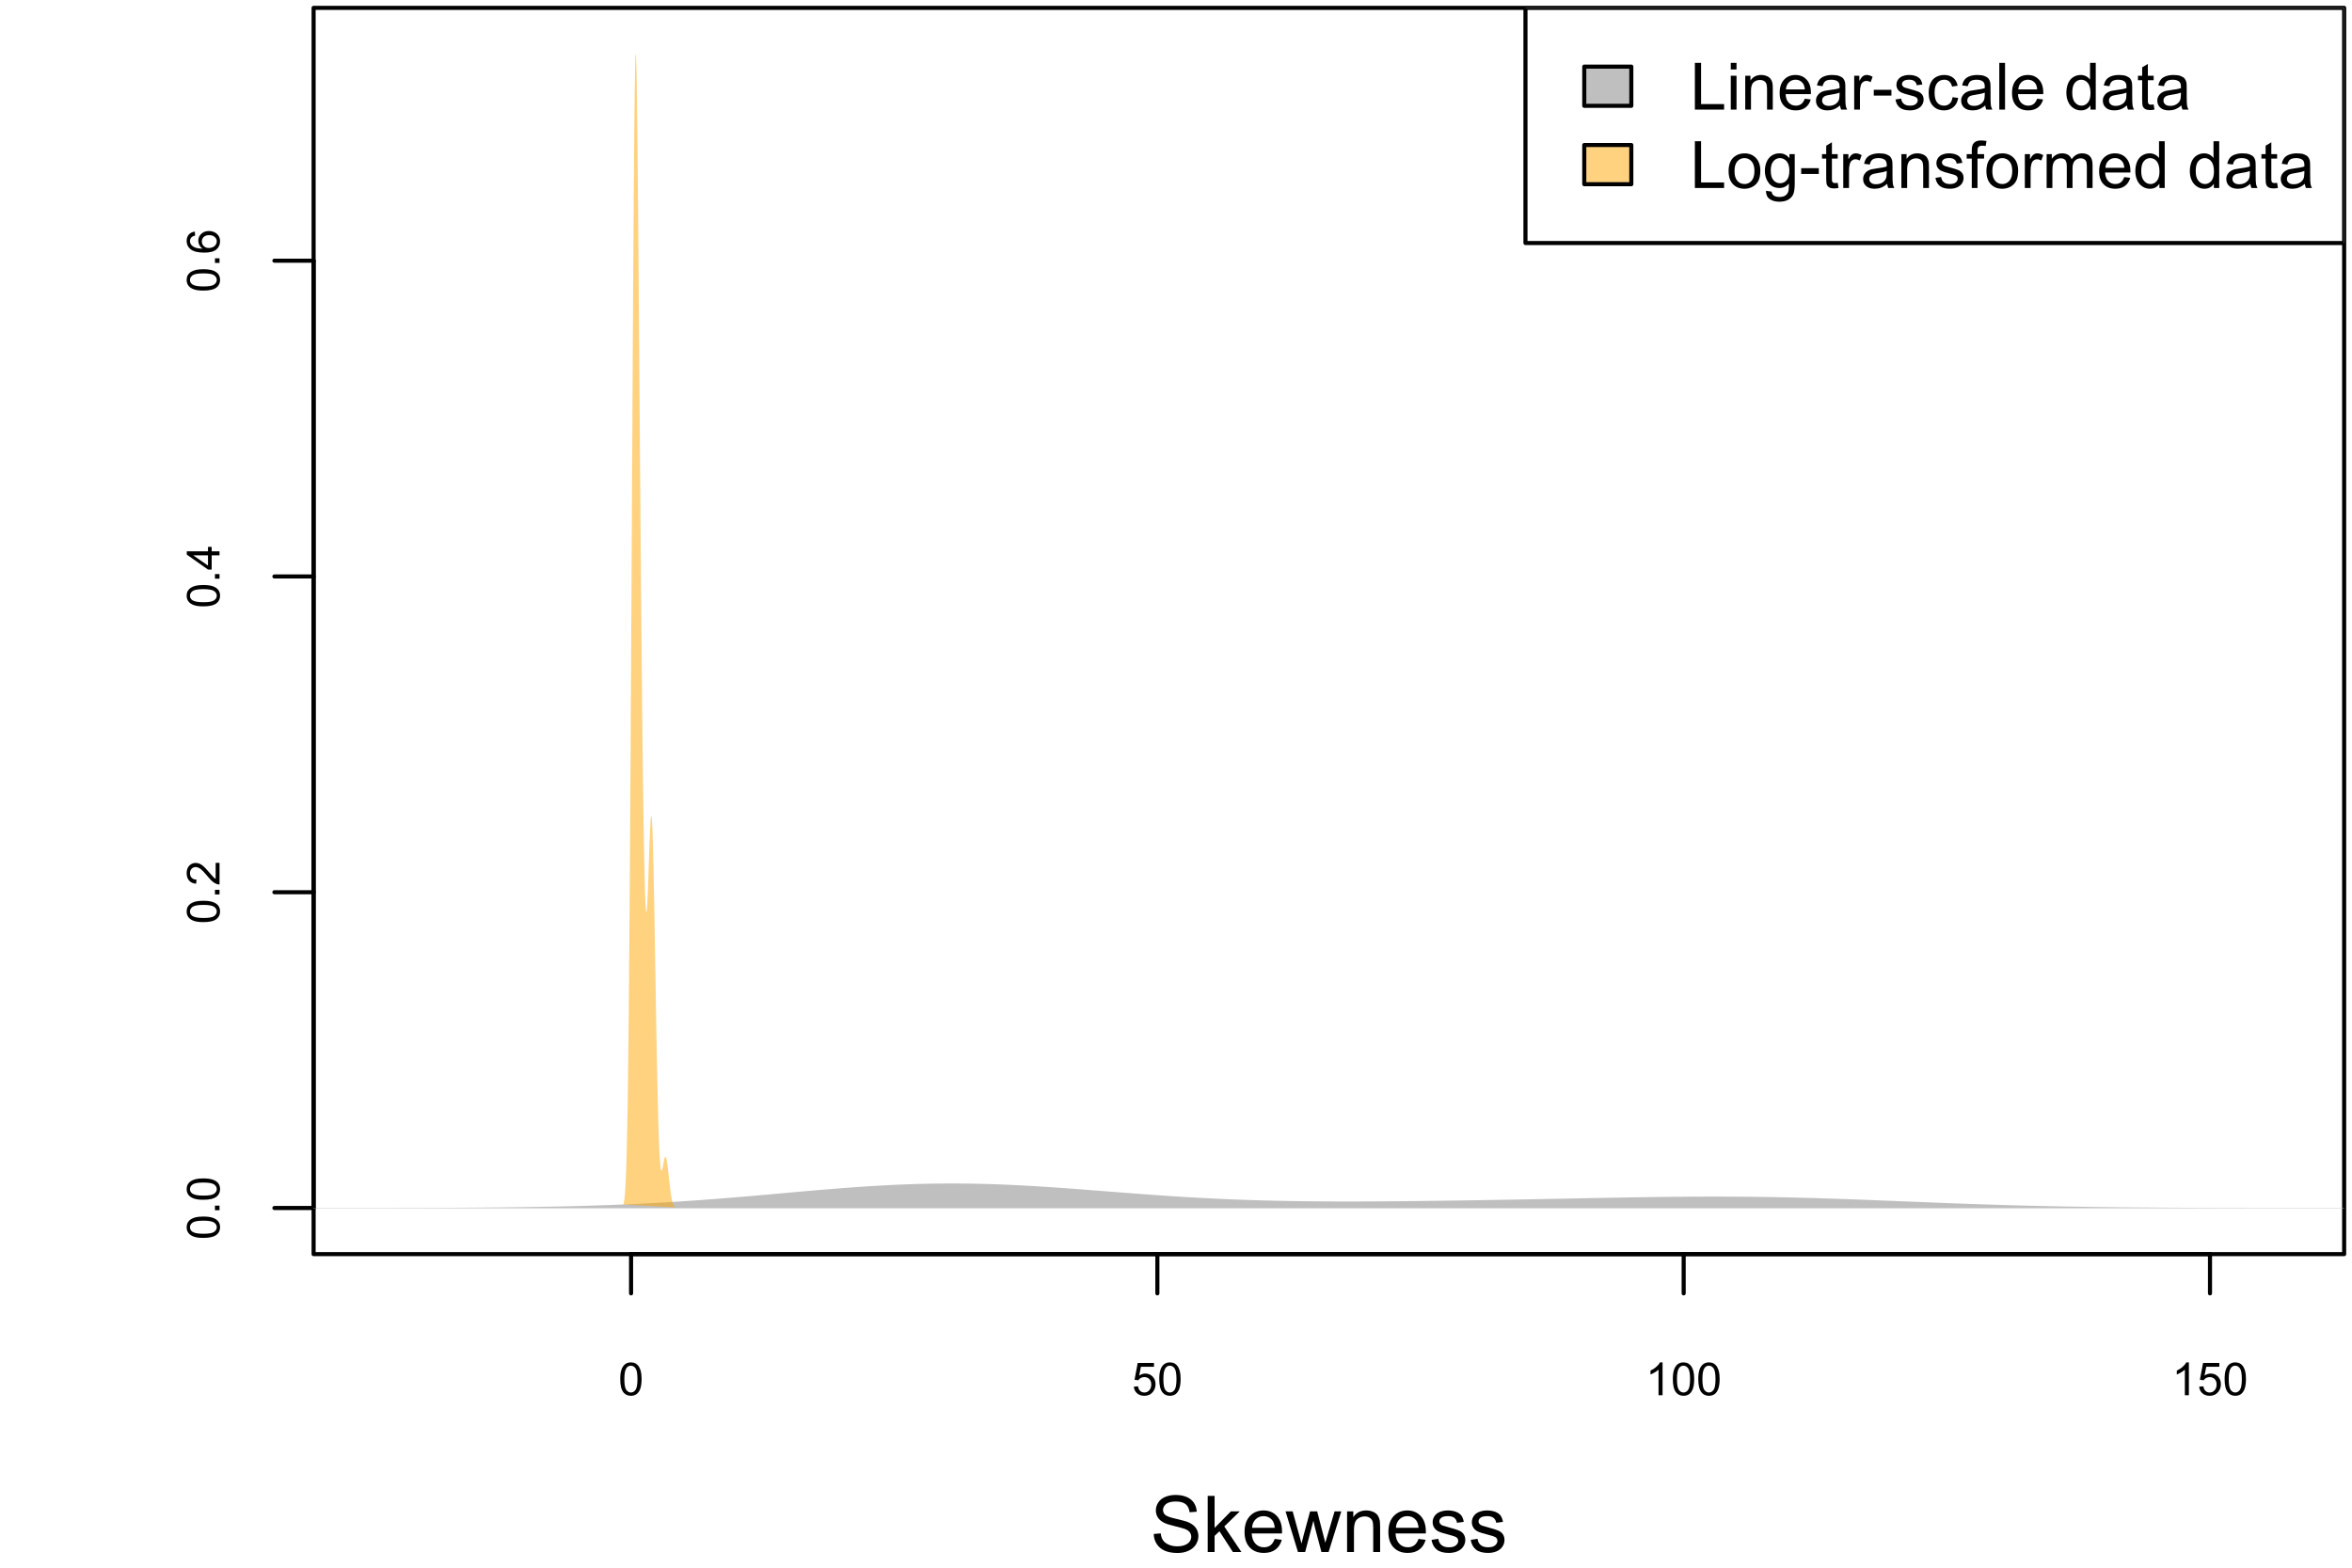 <?xml version="1.0" encoding="UTF-8"?>
<svg xmlns="http://www.w3.org/2000/svg" xmlns:xlink="http://www.w3.org/1999/xlink" width="432pt" height="288pt" viewBox="0 0 432 288" version="1.1">
<defs>
<g>
<symbol overflow="visible" id="glyph0-0">
<path style="stroke:none;" d="M 1.051 0 L 1.051 -5.25 L 5.25 -5.25 L 5.25 0 Z M 1.18 -0.133 L 5.117 -0.133 L 5.117 -5.117 L 1.18 -5.117 Z M 1.18 -0.133 "/>
</symbol>
<symbol overflow="visible" id="glyph0-1">
<path style="stroke:none;" d="M 0.348 -2.965 C 0.344 -3.676 0.418 -4.246 0.566 -4.68 C 0.711 -5.113 0.93 -5.449 1.219 -5.684 C 1.508 -5.918 1.871 -6.035 2.309 -6.039 C 2.629 -6.035 2.91 -5.969 3.156 -5.844 C 3.398 -5.711 3.602 -5.523 3.762 -5.281 C 3.918 -5.031 4.039 -4.734 4.133 -4.387 C 4.219 -4.031 4.266 -3.559 4.27 -2.965 C 4.266 -2.258 4.191 -1.688 4.051 -1.254 C 3.902 -0.82 3.688 -0.484 3.402 -0.25 C 3.109 -0.016 2.746 0.098 2.309 0.102 C 1.73 0.098 1.273 -0.105 0.941 -0.52 C 0.543 -1.016 0.344 -1.832 0.348 -2.965 Z M 1.105 -2.965 C 1.102 -1.977 1.219 -1.316 1.453 -0.992 C 1.684 -0.664 1.969 -0.504 2.309 -0.504 C 2.645 -0.504 2.93 -0.668 3.164 -0.996 C 3.395 -1.324 3.508 -1.98 3.512 -2.965 C 3.508 -3.953 3.395 -4.609 3.164 -4.938 C 2.93 -5.262 2.641 -5.426 2.301 -5.426 C 1.961 -5.426 1.691 -5.281 1.488 -4.996 C 1.23 -4.625 1.102 -3.949 1.105 -2.965 Z M 1.105 -2.965 "/>
</symbol>
<symbol overflow="visible" id="glyph0-2">
<path style="stroke:none;" d="M 0.348 -1.574 L 1.125 -1.641 C 1.18 -1.262 1.312 -0.977 1.523 -0.789 C 1.73 -0.598 1.98 -0.504 2.281 -0.504 C 2.633 -0.504 2.934 -0.637 3.18 -0.906 C 3.426 -1.172 3.551 -1.527 3.551 -1.973 C 3.551 -2.391 3.43 -2.723 3.195 -2.969 C 2.957 -3.211 2.648 -3.332 2.27 -3.336 C 2.027 -3.332 1.812 -3.277 1.621 -3.172 C 1.43 -3.062 1.281 -2.926 1.172 -2.754 L 0.48 -2.844 L 1.062 -5.93 L 4.051 -5.93 L 4.051 -5.227 L 1.652 -5.227 L 1.328 -3.609 C 1.688 -3.859 2.066 -3.984 2.465 -3.988 C 2.988 -3.984 3.43 -3.801 3.793 -3.441 C 4.152 -3.074 4.336 -2.609 4.336 -2.039 C 4.336 -1.492 4.176 -1.02 3.859 -0.629 C 3.473 -0.141 2.945 0.098 2.281 0.102 C 1.73 0.098 1.285 -0.051 0.941 -0.355 C 0.594 -0.66 0.395 -1.066 0.348 -1.574 Z M 0.348 -1.574 "/>
</symbol>
<symbol overflow="visible" id="glyph0-3">
<path style="stroke:none;" d="M 3.129 0 L 2.391 0 L 2.391 -4.703 C 2.211 -4.531 1.977 -4.363 1.691 -4.195 C 1.398 -4.023 1.141 -3.895 0.914 -3.812 L 0.914 -4.527 C 1.328 -4.719 1.688 -4.953 1.996 -5.234 C 2.305 -5.508 2.523 -5.777 2.652 -6.039 L 3.129 -6.039 Z M 3.129 0 "/>
</symbol>
<symbol overflow="visible" id="glyph1-0">
<path style="stroke:none;" d="M 0 -1.051 L -5.25 -1.051 L -5.25 -5.25 L 0 -5.25 Z M -0.133 -1.18 L -0.133 -5.117 L -5.117 -5.117 L -5.117 -1.18 Z M -0.133 -1.18 "/>
</symbol>
<symbol overflow="visible" id="glyph1-1">
<path style="stroke:none;" d="M -2.965 -0.348 C -3.676 -0.344 -4.246 -0.418 -4.68 -0.566 C -5.113 -0.711 -5.449 -0.93 -5.684 -1.219 C -5.918 -1.508 -6.035 -1.871 -6.039 -2.309 C -6.035 -2.629 -5.969 -2.91 -5.844 -3.156 C -5.711 -3.398 -5.523 -3.602 -5.281 -3.762 C -5.031 -3.918 -4.734 -4.039 -4.387 -4.133 C -4.031 -4.219 -3.559 -4.266 -2.965 -4.27 C -2.258 -4.266 -1.688 -4.191 -1.254 -4.051 C -0.82 -3.902 -0.484 -3.688 -0.25 -3.402 C -0.016 -3.109 0.098 -2.746 0.102 -2.309 C 0.098 -1.73 -0.105 -1.273 -0.52 -0.941 C -1.016 -0.543 -1.832 -0.344 -2.965 -0.348 Z M -2.965 -1.109 C -1.977 -1.102 -1.316 -1.219 -0.992 -1.453 C -0.664 -1.684 -0.504 -1.969 -0.504 -2.309 C -0.504 -2.645 -0.668 -2.93 -0.996 -3.164 C -1.324 -3.395 -1.98 -3.508 -2.965 -3.512 C -3.953 -3.508 -4.609 -3.395 -4.938 -3.164 C -5.262 -2.93 -5.426 -2.641 -5.426 -2.301 C -5.426 -1.961 -5.281 -1.691 -4.996 -1.488 C -4.625 -1.234 -3.949 -1.105 -2.965 -1.109 Z M -2.965 -1.109 "/>
</symbol>
<symbol overflow="visible" id="glyph1-2">
<path style="stroke:none;" d="M 0 -0.762 L -0.84 -0.762 L -0.84 -1.605 L 0 -1.605 Z M 0 -0.762 "/>
</symbol>
<symbol overflow="visible" id="glyph1-3">
<path style="stroke:none;" d="M -0.711 -4.23 L 0 -4.23 L 0 -0.254 C -0.176 -0.246 -0.344 -0.277 -0.512 -0.34 C -0.777 -0.441 -1.047 -0.602 -1.312 -0.824 C -1.574 -1.047 -1.875 -1.371 -2.223 -1.793 C -2.754 -2.445 -3.18 -2.887 -3.496 -3.117 C -3.805 -3.344 -4.102 -3.457 -4.383 -3.461 C -4.676 -3.457 -4.922 -3.352 -5.125 -3.148 C -5.324 -2.938 -5.426 -2.664 -5.426 -2.328 C -5.426 -1.969 -5.316 -1.688 -5.105 -1.477 C -4.887 -1.262 -4.594 -1.152 -4.219 -1.152 L -4.297 -0.395 C -4.859 -0.441 -5.293 -0.637 -5.594 -0.98 C -5.887 -1.316 -6.035 -1.773 -6.039 -2.348 C -6.035 -2.922 -5.875 -3.379 -5.559 -3.715 C -5.234 -4.051 -4.836 -4.219 -4.367 -4.219 C -4.125 -4.219 -3.891 -4.168 -3.656 -4.07 C -3.422 -3.973 -3.176 -3.809 -2.922 -3.582 C -2.664 -3.348 -2.312 -2.969 -1.867 -2.445 C -1.492 -2 -1.238 -1.715 -1.109 -1.59 C -0.973 -1.461 -0.84 -1.359 -0.711 -1.281 Z M -0.711 -4.23 "/>
</symbol>
<symbol overflow="visible" id="glyph1-4">
<path style="stroke:none;" d="M 0 -2.715 L -1.441 -2.715 L -1.441 -0.105 L -2.117 -0.105 L -6.012 -2.852 L -6.012 -3.453 L -2.117 -3.453 L -2.117 -4.266 L -1.441 -4.266 L -1.441 -3.453 L 0 -3.453 Z M -2.117 -2.715 L -4.828 -2.715 L -2.117 -0.832 Z M -2.117 -2.715 "/>
</symbol>
<symbol overflow="visible" id="glyph1-5">
<path style="stroke:none;" d="M -4.539 -4.18 L -4.484 -3.445 C -4.77 -3.379 -4.98 -3.285 -5.113 -3.168 C -5.32 -2.965 -5.426 -2.719 -5.43 -2.43 C -5.426 -2.191 -5.359 -1.984 -5.234 -1.809 C -5.062 -1.574 -4.816 -1.391 -4.492 -1.258 C -4.164 -1.121 -3.699 -1.051 -3.102 -1.051 C -3.367 -1.223 -3.57 -1.441 -3.703 -1.699 C -3.836 -1.957 -3.902 -2.227 -3.902 -2.512 C -3.902 -3 -3.719 -3.418 -3.355 -3.766 C -2.992 -4.109 -2.523 -4.281 -1.953 -4.285 C -1.57 -4.281 -1.219 -4.199 -0.898 -4.039 C -0.57 -3.875 -0.324 -3.652 -0.156 -3.371 C 0.016 -3.082 0.098 -2.762 0.102 -2.402 C 0.098 -1.785 -0.125 -1.281 -0.574 -0.898 C -1.027 -0.508 -1.773 -0.316 -2.812 -0.316 C -3.977 -0.316 -4.82 -0.531 -5.348 -0.961 C -5.805 -1.336 -6.035 -1.84 -6.039 -2.473 C -6.035 -2.945 -5.902 -3.332 -5.641 -3.637 C -5.371 -3.938 -5.004 -4.117 -4.539 -4.18 Z M -1.949 -1.164 C -1.691 -1.16 -1.449 -1.215 -1.219 -1.324 C -0.984 -1.434 -0.805 -1.582 -0.688 -1.777 C -0.562 -1.969 -0.504 -2.176 -0.504 -2.391 C -0.504 -2.703 -0.629 -2.969 -0.879 -3.195 C -1.129 -3.414 -1.469 -3.527 -1.906 -3.531 C -2.32 -3.527 -2.648 -3.418 -2.891 -3.199 C -3.125 -2.977 -3.246 -2.695 -3.25 -2.363 C -3.246 -2.027 -3.125 -1.746 -2.891 -1.512 C -2.648 -1.277 -2.336 -1.16 -1.949 -1.164 Z M -1.949 -1.164 "/>
</symbol>
<symbol overflow="visible" id="glyph2-0">
<path style="stroke:none;" d="M 1.801 0 L 1.801 -9 L 9 -9 L 9 0 Z M 2.023 -0.227 L 8.773 -0.227 L 8.773 -8.773 L 2.023 -8.773 Z M 2.023 -0.227 "/>
</symbol>
<symbol overflow="visible" id="glyph2-1">
<path style="stroke:none;" d="M 0.648 -3.312 L 1.934 -3.426 C 1.992 -2.906 2.133 -2.484 2.355 -2.156 C 2.578 -1.824 2.922 -1.555 3.395 -1.352 C 3.859 -1.145 4.387 -1.043 4.977 -1.047 C 5.492 -1.043 5.953 -1.121 6.355 -1.277 C 6.75 -1.434 7.047 -1.645 7.246 -1.914 C 7.438 -2.184 7.535 -2.477 7.539 -2.797 C 7.535 -3.117 7.441 -3.402 7.258 -3.645 C 7.066 -3.887 6.758 -4.09 6.328 -4.254 C 6.051 -4.359 5.438 -4.523 4.492 -4.754 C 3.543 -4.98 2.879 -5.195 2.504 -5.398 C 2.008 -5.652 1.641 -5.973 1.402 -6.359 C 1.156 -6.738 1.035 -7.168 1.039 -7.645 C 1.035 -8.16 1.184 -8.645 1.48 -9.102 C 1.773 -9.551 2.207 -9.895 2.777 -10.133 C 3.344 -10.363 3.973 -10.48 4.668 -10.484 C 5.43 -10.48 6.105 -10.359 6.691 -10.113 C 7.273 -9.867 7.719 -9.504 8.035 -9.027 C 8.348 -8.547 8.52 -8.004 8.543 -7.402 L 7.234 -7.305 C 7.16 -7.953 6.922 -8.445 6.52 -8.781 C 6.113 -9.113 5.516 -9.281 4.727 -9.281 C 3.898 -9.281 3.297 -9.129 2.922 -8.828 C 2.543 -8.523 2.355 -8.16 2.355 -7.734 C 2.355 -7.363 2.488 -7.059 2.758 -6.82 C 3.016 -6.578 3.699 -6.332 4.812 -6.086 C 5.918 -5.832 6.68 -5.613 7.094 -5.43 C 7.691 -5.148 8.133 -4.797 8.422 -4.375 C 8.703 -3.949 8.848 -3.461 8.852 -2.91 C 8.848 -2.359 8.691 -1.844 8.379 -1.359 C 8.066 -0.875 7.613 -0.496 7.027 -0.227 C 6.434 0.043 5.773 0.176 5.043 0.176 C 4.105 0.176 3.324 0.043 2.695 -0.23 C 2.062 -0.5 1.566 -0.91 1.211 -1.457 C 0.852 -2 0.664 -2.617 0.648 -3.312 Z M 0.648 -3.312 "/>
</symbol>
<symbol overflow="visible" id="glyph2-2">
<path style="stroke:none;" d="M 0.957 0 L 0.957 -10.309 L 2.223 -10.309 L 2.223 -4.43 L 5.219 -7.469 L 6.855 -7.469 L 4 -4.695 L 7.145 0 L 5.582 0 L 3.113 -3.816 L 2.223 -2.961 L 2.223 0 Z M 0.957 0 "/>
</symbol>
<symbol overflow="visible" id="glyph2-3">
<path style="stroke:none;" d="M 6.062 -2.406 L 7.367 -2.242 C 7.156 -1.477 6.777 -0.883 6.223 -0.465 C 5.664 -0.043 4.949 0.164 4.086 0.168 C 2.988 0.164 2.121 -0.168 1.484 -0.84 C 0.844 -1.508 0.527 -2.453 0.527 -3.672 C 0.527 -4.926 0.848 -5.898 1.496 -6.594 C 2.141 -7.285 2.98 -7.633 4.016 -7.637 C 5.008 -7.633 5.824 -7.293 6.461 -6.617 C 7.09 -5.934 7.406 -4.977 7.41 -3.746 C 7.406 -3.668 7.402 -3.559 7.402 -3.41 L 1.836 -3.41 C 1.879 -2.59 2.113 -1.961 2.531 -1.523 C 2.945 -1.086 3.465 -0.867 4.094 -0.871 C 4.555 -0.867 4.949 -0.988 5.281 -1.234 C 5.605 -1.477 5.867 -1.867 6.062 -2.406 Z M 1.906 -4.449 L 6.074 -4.449 C 6.016 -5.074 5.855 -5.547 5.598 -5.863 C 5.191 -6.348 4.668 -6.59 4.027 -6.594 C 3.441 -6.59 2.953 -6.398 2.562 -6.012 C 2.164 -5.621 1.945 -5.098 1.906 -4.449 Z M 1.906 -4.449 "/>
</symbol>
<symbol overflow="visible" id="glyph2-4">
<path style="stroke:none;" d="M 2.328 0 L 0.043 -7.469 L 1.352 -7.469 L 2.539 -3.156 L 2.98 -1.555 C 2.996 -1.629 3.125 -2.145 3.367 -3.094 L 4.555 -7.469 L 5.855 -7.469 L 6.977 -3.137 L 7.348 -1.707 L 7.777 -3.148 L 9.055 -7.469 L 10.285 -7.469 L 7.953 0 L 6.637 0 L 5.449 -4.473 L 5.16 -5.746 L 3.648 0 Z M 2.328 0 "/>
</symbol>
<symbol overflow="visible" id="glyph2-5">
<path style="stroke:none;" d="M 0.949 0 L 0.949 -7.469 L 2.09 -7.469 L 2.09 -6.406 C 2.633 -7.223 3.426 -7.633 4.465 -7.637 C 4.914 -7.633 5.328 -7.555 5.707 -7.395 C 6.082 -7.23 6.363 -7.016 6.555 -6.758 C 6.738 -6.492 6.867 -6.18 6.945 -5.82 C 6.988 -5.582 7.012 -5.172 7.016 -4.59 L 7.016 0 L 5.75 0 L 5.75 -4.543 C 5.746 -5.055 5.699 -5.441 5.602 -5.699 C 5.504 -5.953 5.328 -6.156 5.078 -6.309 C 4.824 -6.461 4.531 -6.539 4.199 -6.539 C 3.656 -6.539 3.191 -6.367 2.801 -6.023 C 2.41 -5.68 2.215 -5.031 2.215 -4.078 L 2.215 0 Z M 0.949 0 "/>
</symbol>
<symbol overflow="visible" id="glyph2-6">
<path style="stroke:none;" d="M 0.441 -2.23 L 1.695 -2.426 C 1.762 -1.922 1.957 -1.535 2.281 -1.27 C 2.598 -1 3.047 -0.867 3.629 -0.871 C 4.207 -0.867 4.641 -0.984 4.922 -1.227 C 5.203 -1.461 5.344 -1.738 5.344 -2.059 C 5.344 -2.34 5.219 -2.566 4.973 -2.734 C 4.797 -2.844 4.363 -2.988 3.676 -3.164 C 2.746 -3.398 2.105 -3.598 1.746 -3.77 C 1.387 -3.938 1.113 -4.176 0.93 -4.48 C 0.742 -4.781 0.648 -5.117 0.652 -5.484 C 0.648 -5.816 0.727 -6.125 0.879 -6.41 C 1.031 -6.691 1.238 -6.926 1.504 -7.117 C 1.699 -7.258 1.969 -7.379 2.309 -7.484 C 2.648 -7.582 3.012 -7.633 3.402 -7.637 C 3.984 -7.633 4.5 -7.551 4.945 -7.383 C 5.387 -7.211 5.711 -6.98 5.926 -6.695 C 6.133 -6.406 6.281 -6.02 6.363 -5.539 L 5.125 -5.371 C 5.066 -5.754 4.902 -6.055 4.637 -6.27 C 4.363 -6.484 3.984 -6.59 3.496 -6.594 C 2.91 -6.59 2.496 -6.496 2.25 -6.305 C 2 -6.113 1.875 -5.887 1.879 -5.633 C 1.875 -5.465 1.926 -5.316 2.031 -5.188 C 2.133 -5.047 2.293 -4.938 2.516 -4.852 C 2.641 -4.805 3.016 -4.695 3.637 -4.527 C 4.527 -4.285 5.152 -4.09 5.508 -3.938 C 5.859 -3.785 6.137 -3.562 6.34 -3.273 C 6.543 -2.98 6.645 -2.621 6.645 -2.195 C 6.645 -1.77 6.52 -1.371 6.273 -1 C 6.027 -0.625 5.672 -0.336 5.211 -0.137 C 4.742 0.066 4.219 0.164 3.637 0.168 C 2.664 0.164 1.922 -0.035 1.414 -0.434 C 0.902 -0.836 0.578 -1.434 0.441 -2.23 Z M 0.441 -2.23 "/>
</symbol>
<symbol overflow="visible" id="glyph3-0">
<path style="stroke:none;" d="M 1.5 0 L 1.5 -7.5 L 7.5 -7.5 L 7.5 0 Z M 1.688 -0.188 L 7.312 -0.188 L 7.312 -7.312 L 1.688 -7.312 Z M 1.688 -0.188 "/>
</symbol>
<symbol overflow="visible" id="glyph3-1">
<path style="stroke:none;" d="M 0.879 0 L 0.879 -8.59 L 2.016 -8.59 L 2.016 -1.016 L 6.246 -1.016 L 6.246 0 Z M 0.879 0 "/>
</symbol>
<symbol overflow="visible" id="glyph3-2">
<path style="stroke:none;" d="M 0.797 -7.375 L 0.797 -8.59 L 1.852 -8.59 L 1.852 -7.375 Z M 0.797 0 L 0.797 -6.223 L 1.852 -6.223 L 1.852 0 Z M 0.797 0 "/>
</symbol>
<symbol overflow="visible" id="glyph3-3">
<path style="stroke:none;" d="M 0.789 0 L 0.789 -6.223 L 1.742 -6.223 L 1.742 -5.336 C 2.195 -6.02 2.855 -6.363 3.719 -6.363 C 4.09 -6.363 4.434 -6.293 4.754 -6.16 C 5.066 -6.023 5.305 -5.848 5.461 -5.633 C 5.617 -5.41 5.727 -5.152 5.789 -4.852 C 5.828 -4.656 5.848 -4.312 5.848 -3.828 L 5.848 0 L 4.793 0 L 4.793 -3.785 C 4.793 -4.215 4.75 -4.535 4.668 -4.75 C 4.586 -4.961 4.441 -5.129 4.234 -5.258 C 4.023 -5.383 3.777 -5.449 3.5 -5.449 C 3.047 -5.449 2.66 -5.305 2.332 -5.02 C 2.004 -4.734 1.84 -4.195 1.844 -3.398 L 1.844 0 Z M 0.789 0 "/>
</symbol>
<symbol overflow="visible" id="glyph3-4">
<path style="stroke:none;" d="M 5.051 -2.004 L 6.141 -1.867 C 5.969 -1.23 5.648 -0.738 5.184 -0.387 C 4.719 -0.035 4.125 0.141 3.406 0.141 C 2.492 0.141 1.77 -0.137 1.238 -0.699 C 0.699 -1.254 0.434 -2.043 0.438 -3.059 C 0.434 -4.105 0.703 -4.918 1.246 -5.496 C 1.781 -6.074 2.48 -6.363 3.344 -6.363 C 4.176 -6.363 4.855 -6.078 5.383 -5.512 C 5.91 -4.945 6.176 -4.148 6.176 -3.125 C 6.176 -3.059 6.172 -2.965 6.172 -2.844 L 1.531 -2.844 C 1.562 -2.156 1.758 -1.633 2.109 -1.27 C 2.457 -0.906 2.891 -0.727 3.41 -0.727 C 3.797 -0.727 4.125 -0.828 4.402 -1.031 C 4.672 -1.234 4.891 -1.559 5.051 -2.004 Z M 1.586 -3.711 L 5.062 -3.711 C 5.016 -4.227 4.883 -4.621 4.664 -4.887 C 4.328 -5.293 3.891 -5.496 3.359 -5.496 C 2.871 -5.496 2.465 -5.332 2.137 -5.008 C 1.805 -4.684 1.621 -4.25 1.586 -3.711 Z M 1.586 -3.711 "/>
</symbol>
<symbol overflow="visible" id="glyph3-5">
<path style="stroke:none;" d="M 4.852 -0.766 C 4.461 -0.434 4.082 -0.199 3.723 -0.062 C 3.355 0.074 2.969 0.141 2.562 0.141 C 1.875 0.141 1.352 -0.023 0.984 -0.359 C 0.617 -0.688 0.434 -1.117 0.434 -1.641 C 0.434 -1.945 0.5 -2.223 0.641 -2.473 C 0.777 -2.723 0.961 -2.926 1.188 -3.082 C 1.41 -3.234 1.664 -3.348 1.945 -3.43 C 2.152 -3.477 2.465 -3.531 2.883 -3.586 C 3.734 -3.688 4.359 -3.809 4.766 -3.949 C 4.766 -4.09 4.77 -4.18 4.77 -4.227 C 4.77 -4.648 4.668 -4.953 4.469 -5.133 C 4.199 -5.371 3.801 -5.488 3.27 -5.492 C 2.77 -5.488 2.402 -5.402 2.168 -5.23 C 1.934 -5.055 1.758 -4.746 1.648 -4.305 L 0.617 -4.445 C 0.707 -4.887 0.863 -5.242 1.078 -5.516 C 1.289 -5.781 1.598 -5.992 2.008 -6.141 C 2.41 -6.289 2.883 -6.363 3.422 -6.363 C 3.953 -6.363 4.383 -6.301 4.715 -6.176 C 5.047 -6.051 5.293 -5.891 5.449 -5.703 C 5.605 -5.512 5.715 -5.273 5.777 -4.984 C 5.809 -4.805 5.824 -4.48 5.828 -4.016 L 5.828 -2.609 C 5.824 -1.625 5.848 -1.004 5.895 -0.746 C 5.941 -0.484 6.031 -0.238 6.164 0 L 5.062 0 C 4.953 -0.219 4.883 -0.473 4.852 -0.766 Z M 4.766 -3.125 C 4.375 -2.965 3.801 -2.832 3.039 -2.727 C 2.605 -2.66 2.301 -2.59 2.121 -2.516 C 1.941 -2.434 1.801 -2.32 1.703 -2.172 C 1.605 -2.02 1.559 -1.852 1.559 -1.672 C 1.559 -1.387 1.664 -1.152 1.875 -0.969 C 2.086 -0.777 2.398 -0.684 2.812 -0.688 C 3.219 -0.684 3.578 -0.773 3.895 -0.953 C 4.211 -1.129 4.445 -1.371 4.594 -1.68 C 4.707 -1.918 4.762 -2.27 4.766 -2.734 Z M 4.766 -3.125 "/>
</symbol>
<symbol overflow="visible" id="glyph3-6">
<path style="stroke:none;" d="M 0.781 0 L 0.781 -6.223 L 1.727 -6.223 L 1.727 -5.281 C 1.969 -5.719 2.191 -6.012 2.398 -6.152 C 2.602 -6.293 2.828 -6.363 3.078 -6.363 C 3.43 -6.363 3.793 -6.25 4.16 -6.023 L 3.797 -5.047 C 3.539 -5.195 3.281 -5.273 3.023 -5.273 C 2.793 -5.273 2.586 -5.203 2.402 -5.066 C 2.215 -4.926 2.082 -4.734 2.008 -4.488 C 1.891 -4.113 1.832 -3.703 1.836 -3.258 L 1.836 0 Z M 0.781 0 "/>
</symbol>
<symbol overflow="visible" id="glyph3-7">
<path style="stroke:none;" d="M 0.383 -2.578 L 0.383 -3.641 L 3.621 -3.641 L 3.621 -2.578 Z M 0.383 -2.578 "/>
</symbol>
<symbol overflow="visible" id="glyph3-8">
<path style="stroke:none;" d="M 0.367 -1.859 L 1.414 -2.023 C 1.469 -1.602 1.633 -1.281 1.902 -1.059 C 2.168 -0.836 2.543 -0.727 3.023 -0.727 C 3.508 -0.727 3.867 -0.824 4.102 -1.023 C 4.336 -1.219 4.453 -1.449 4.453 -1.719 C 4.453 -1.953 4.348 -2.141 4.141 -2.281 C 3.996 -2.371 3.637 -2.492 3.062 -2.637 C 2.289 -2.832 1.754 -3 1.457 -3.145 C 1.156 -3.285 0.93 -3.48 0.777 -3.734 C 0.621 -3.984 0.543 -4.266 0.547 -4.57 C 0.543 -4.844 0.605 -5.098 0.734 -5.34 C 0.859 -5.574 1.035 -5.773 1.254 -5.93 C 1.418 -6.047 1.641 -6.148 1.926 -6.234 C 2.207 -6.32 2.512 -6.363 2.836 -6.363 C 3.324 -6.363 3.75 -6.293 4.121 -6.152 C 4.488 -6.012 4.762 -5.82 4.938 -5.578 C 5.113 -5.336 5.234 -5.016 5.305 -4.617 L 4.273 -4.477 C 4.223 -4.797 4.086 -5.047 3.863 -5.227 C 3.637 -5.406 3.32 -5.496 2.914 -5.496 C 2.426 -5.496 2.082 -5.414 1.875 -5.254 C 1.664 -5.094 1.559 -4.906 1.562 -4.695 C 1.559 -4.555 1.602 -4.434 1.695 -4.324 C 1.773 -4.211 1.91 -4.117 2.098 -4.043 C 2.203 -4.004 2.512 -3.914 3.031 -3.773 C 3.773 -3.574 4.293 -3.41 4.59 -3.285 C 4.879 -3.156 5.113 -2.973 5.285 -2.73 C 5.453 -2.488 5.535 -2.188 5.539 -1.828 C 5.535 -1.477 5.434 -1.145 5.23 -0.832 C 5.023 -0.52 4.727 -0.277 4.34 -0.113 C 3.953 0.059 3.516 0.141 3.031 0.141 C 2.219 0.141 1.602 -0.027 1.18 -0.363 C 0.754 -0.699 0.484 -1.195 0.367 -1.859 Z M 0.367 -1.859 "/>
</symbol>
<symbol overflow="visible" id="glyph3-9">
<path style="stroke:none;" d="M 4.852 -2.281 L 5.891 -2.145 C 5.773 -1.426 5.484 -0.863 5.02 -0.465 C 4.551 -0.059 3.977 0.141 3.297 0.141 C 2.445 0.141 1.762 -0.137 1.246 -0.695 C 0.727 -1.25 0.469 -2.047 0.469 -3.086 C 0.469 -3.754 0.578 -4.344 0.801 -4.852 C 1.023 -5.355 1.363 -5.73 1.816 -5.984 C 2.27 -6.234 2.766 -6.363 3.305 -6.363 C 3.98 -6.363 4.531 -6.191 4.965 -5.848 C 5.391 -5.504 5.668 -5.02 5.789 -4.395 L 4.766 -4.234 C 4.664 -4.652 4.492 -4.969 4.246 -5.18 C 3.996 -5.391 3.695 -5.496 3.344 -5.496 C 2.809 -5.496 2.379 -5.305 2.051 -4.922 C 1.719 -4.539 1.551 -3.938 1.555 -3.117 C 1.551 -2.281 1.711 -1.672 2.035 -1.293 C 2.352 -0.914 2.77 -0.727 3.289 -0.727 C 3.695 -0.727 4.043 -0.852 4.324 -1.105 C 4.602 -1.359 4.777 -1.75 4.852 -2.281 Z M 4.852 -2.281 "/>
</symbol>
<symbol overflow="visible" id="glyph3-10">
<path style="stroke:none;" d="M 0.766 0 L 0.766 -8.59 L 1.82 -8.59 L 1.82 0 Z M 0.766 0 "/>
</symbol>
<symbol overflow="visible" id="glyph3-11">
<path style="stroke:none;" d=""/>
</symbol>
<symbol overflow="visible" id="glyph3-12">
<path style="stroke:none;" d="M 4.828 0 L 4.828 -0.785 C 4.43 -0.168 3.848 0.141 3.086 0.141 C 2.59 0.141 2.133 0.004 1.719 -0.27 C 1.297 -0.543 0.977 -0.922 0.75 -1.414 C 0.523 -1.898 0.41 -2.465 0.41 -3.105 C 0.41 -3.727 0.512 -4.289 0.719 -4.797 C 0.926 -5.301 1.238 -5.688 1.652 -5.957 C 2.066 -6.227 2.527 -6.363 3.039 -6.363 C 3.41 -6.363 3.746 -6.281 4.043 -6.125 C 4.336 -5.965 4.574 -5.762 4.758 -5.508 L 4.758 -8.59 L 5.805 -8.59 L 5.805 0 Z M 1.492 -3.105 C 1.488 -2.309 1.656 -1.711 1.996 -1.316 C 2.328 -0.922 2.727 -0.727 3.188 -0.727 C 3.648 -0.727 4.039 -0.914 4.359 -1.293 C 4.68 -1.668 4.84 -2.242 4.844 -3.016 C 4.84 -3.867 4.676 -4.492 4.352 -4.895 C 4.02 -5.289 3.617 -5.488 3.141 -5.492 C 2.672 -5.488 2.277 -5.297 1.965 -4.918 C 1.645 -4.531 1.488 -3.93 1.492 -3.105 Z M 1.492 -3.105 "/>
</symbol>
<symbol overflow="visible" id="glyph3-13">
<path style="stroke:none;" d="M 3.094 -0.945 L 3.246 -0.012 C 2.949 0.051 2.684 0.082 2.449 0.082 C 2.066 0.082 1.77 0.023 1.559 -0.098 C 1.348 -0.219 1.199 -0.379 1.113 -0.578 C 1.027 -0.773 0.984 -1.188 0.984 -1.82 L 0.984 -5.402 L 0.211 -5.402 L 0.211 -6.223 L 0.984 -6.223 L 0.984 -7.766 L 2.031 -8.398 L 2.031 -6.223 L 3.094 -6.223 L 3.094 -5.402 L 2.031 -5.402 L 2.031 -1.766 C 2.027 -1.461 2.047 -1.27 2.086 -1.184 C 2.125 -1.098 2.184 -1.027 2.27 -0.977 C 2.352 -0.926 2.473 -0.902 2.633 -0.902 C 2.742 -0.902 2.898 -0.914 3.094 -0.945 Z M 3.094 -0.945 "/>
</symbol>
<symbol overflow="visible" id="glyph3-14">
<path style="stroke:none;" d="M 0.398 -3.109 C 0.398 -4.262 0.719 -5.117 1.359 -5.672 C 1.895 -6.133 2.547 -6.363 3.316 -6.363 C 4.172 -6.363 4.871 -6.082 5.414 -5.52 C 5.953 -4.957 6.223 -4.184 6.227 -3.199 C 6.223 -2.398 6.102 -1.766 5.867 -1.309 C 5.625 -0.848 5.277 -0.492 4.82 -0.238 C 4.359 0.016 3.859 0.141 3.316 0.141 C 2.441 0.141 1.734 -0.137 1.203 -0.695 C 0.664 -1.254 0.398 -2.059 0.398 -3.109 Z M 1.484 -3.109 C 1.48 -2.309 1.656 -1.711 2.004 -1.32 C 2.348 -0.922 2.785 -0.727 3.316 -0.727 C 3.84 -0.727 4.273 -0.926 4.621 -1.324 C 4.969 -1.723 5.145 -2.328 5.145 -3.148 C 5.145 -3.914 4.969 -4.496 4.617 -4.895 C 4.266 -5.289 3.832 -5.488 3.316 -5.492 C 2.785 -5.488 2.348 -5.293 2.004 -4.898 C 1.656 -4.5 1.48 -3.902 1.484 -3.109 Z M 1.484 -3.109 "/>
</symbol>
<symbol overflow="visible" id="glyph3-15">
<path style="stroke:none;" d="M 0.598 0.516 L 1.625 0.668 C 1.664 0.98 1.785 1.211 1.98 1.359 C 2.242 1.555 2.598 1.652 3.055 1.652 C 3.539 1.652 3.918 1.555 4.184 1.359 C 4.449 1.164 4.629 0.891 4.723 0.539 C 4.777 0.324 4.801 -0.125 4.797 -0.812 C 4.336 -0.27 3.762 0 3.078 0 C 2.219 0 1.559 -0.309 1.09 -0.926 C 0.621 -1.543 0.387 -2.281 0.387 -3.148 C 0.387 -3.738 0.492 -4.285 0.707 -4.789 C 0.922 -5.289 1.234 -5.68 1.645 -5.953 C 2.051 -6.227 2.531 -6.363 3.082 -6.363 C 3.816 -6.363 4.422 -6.066 4.898 -5.473 L 4.898 -6.223 L 5.871 -6.223 L 5.871 -0.844 C 5.871 0.125 5.77 0.809 5.574 1.215 C 5.375 1.613 5.062 1.934 4.637 2.172 C 4.207 2.402 3.684 2.52 3.059 2.523 C 2.316 2.52 1.715 2.352 1.258 2.023 C 0.801 1.688 0.582 1.188 0.598 0.516 Z M 1.469 -3.223 C 1.465 -2.406 1.629 -1.809 1.957 -1.438 C 2.281 -1.059 2.688 -0.871 3.176 -0.875 C 3.66 -0.871 4.066 -1.059 4.395 -1.434 C 4.723 -1.805 4.887 -2.391 4.887 -3.188 C 4.887 -3.945 4.715 -4.52 4.379 -4.91 C 4.039 -5.297 3.633 -5.488 3.156 -5.492 C 2.684 -5.488 2.285 -5.297 1.961 -4.918 C 1.629 -4.535 1.465 -3.973 1.469 -3.223 Z M 1.469 -3.223 "/>
</symbol>
<symbol overflow="visible" id="glyph3-16">
<path style="stroke:none;" d="M 1.043 0 L 1.043 -5.402 L 0.109 -5.402 L 0.109 -6.223 L 1.043 -6.223 L 1.043 -6.883 C 1.043 -7.301 1.078 -7.613 1.156 -7.816 C 1.25 -8.09 1.43 -8.309 1.688 -8.48 C 1.945 -8.645 2.305 -8.73 2.766 -8.734 C 3.062 -8.73 3.391 -8.695 3.75 -8.633 L 3.594 -7.711 C 3.371 -7.75 3.164 -7.77 2.969 -7.77 C 2.648 -7.77 2.422 -7.699 2.293 -7.562 C 2.156 -7.426 2.09 -7.172 2.094 -6.797 L 2.094 -6.223 L 3.305 -6.223 L 3.305 -5.402 L 2.094 -5.402 L 2.094 0 Z M 1.043 0 "/>
</symbol>
<symbol overflow="visible" id="glyph3-17">
<path style="stroke:none;" d="M 0.789 0 L 0.789 -6.223 L 1.734 -6.223 L 1.734 -5.352 C 1.93 -5.648 2.188 -5.895 2.512 -6.082 C 2.836 -6.27 3.207 -6.363 3.621 -6.363 C 4.082 -6.363 4.457 -6.266 4.754 -6.074 C 5.043 -5.883 5.254 -5.617 5.379 -5.273 C 5.871 -6 6.512 -6.363 7.301 -6.363 C 7.918 -6.363 8.391 -6.191 8.723 -5.848 C 9.055 -5.504 9.223 -4.977 9.223 -4.273 L 9.223 0 L 8.172 0 L 8.172 -3.922 C 8.168 -4.34 8.133 -4.645 8.07 -4.832 C 8 -5.016 7.879 -5.164 7.699 -5.277 C 7.52 -5.391 7.309 -5.449 7.066 -5.449 C 6.629 -5.449 6.266 -5.301 5.977 -5.012 C 5.688 -4.719 5.543 -4.254 5.543 -3.617 L 5.543 0 L 4.488 0 L 4.488 -4.043 C 4.488 -4.512 4.402 -4.863 4.23 -5.098 C 4.059 -5.332 3.777 -5.449 3.387 -5.449 C 3.09 -5.449 2.812 -5.371 2.562 -5.215 C 2.309 -5.059 2.129 -4.828 2.016 -4.527 C 1.898 -4.227 1.84 -3.793 1.844 -3.227 L 1.844 0 Z M 0.789 0 "/>
</symbol>
</g>
<clipPath id="clip1">
  <path d="M 57.602 221 L 430.562 221 L 430.562 222 L 57.602 222 Z M 57.602 221 "/>
</clipPath>
<clipPath id="clip2">
  <path d="M 280 1.441 L 430.562 1.441 L 430.562 45 L 280 45 Z M 280 1.441 "/>
</clipPath>
<clipPath id="clip3">
  <path d="M 279 1.441 L 430.562 1.441 L 430.562 46 L 279 46 Z M 279 1.441 "/>
</clipPath>
</defs>
<g id="surface11">
<rect x="0" y="0" width="432" height="288" style="fill:rgb(100%,100%,100%);fill-opacity:1;stroke:none;"/>
<path style="fill:none;stroke-width:0.75;stroke-linecap:round;stroke-linejoin:round;stroke:rgb(100%,100%,100%);stroke-opacity:1;stroke-miterlimit:10;" d="M 71.414 221.906 L 72.766 221.906 L 73.441 221.902 L 74.793 221.902 L 75.469 221.898 L 76.145 221.898 L 76.82 221.895 L 77.496 221.895 L 78.172 221.891 L 78.848 221.891 L 79.523 221.887 L 80.199 221.887 L 82.227 221.875 L 82.902 221.875 L 87.633 221.848 L 88.309 221.84 L 89.66 221.832 L 91.012 221.816 L 91.688 221.812 L 95.742 221.766 L 96.418 221.754 L 97.094 221.746 L 98.445 221.723 L 99.121 221.715 L 99.797 221.699 L 101.148 221.676 L 101.824 221.66 L 102.5 221.648 L 105.203 221.586 L 106.555 221.547 L 107.23 221.531 L 107.906 221.512 L 108.582 221.488 L 109.258 221.469 L 111.961 221.375 L 115.34 221.238 L 117.367 221.145 L 118.719 221.074 L 119.395 221.043 L 120.07 221.004 L 120.746 220.969 L 122.773 220.852 L 123.449 220.809 L 124.125 220.77 L 124.801 220.727 L 125.477 220.68 L 126.152 220.637 L 128.855 220.449 L 131.559 220.246 L 132.91 220.137 L 133.586 220.086 L 134.262 220.027 L 135.613 219.918 L 136.289 219.859 L 136.965 219.805 L 139.668 219.57 L 140.344 219.508 L 141.695 219.391 L 142.371 219.328 L 143.047 219.27 L 143.723 219.207 L 144.398 219.148 L 145.074 219.086 L 146.426 218.969 L 147.102 218.906 L 150.48 218.613 L 151.832 218.504 L 152.508 218.445 L 153.184 218.391 L 153.859 218.34 L 154.535 218.285 L 156.562 218.133 L 158.59 217.992 L 160.617 217.863 L 161.969 217.785 L 163.996 217.68 L 164.672 217.648 L 166.699 217.566 L 167.375 217.543 L 168.051 217.523 L 168.727 217.5 L 170.754 217.453 L 171.43 217.441 L 172.781 217.426 L 173.461 217.422 L 174.137 217.418 L 175.488 217.418 L 176.84 217.426 L 178.191 217.441 L 179.543 217.465 L 180.219 217.48 L 182.246 217.539 L 183.598 217.586 L 184.273 217.613 L 184.949 217.645 L 185.625 217.672 L 186.301 217.703 L 188.328 217.809 L 190.355 217.926 L 193.059 218.098 L 194.41 218.191 L 195.086 218.242 L 195.762 218.289 L 196.438 218.34 L 197.113 218.387 L 198.465 218.488 L 199.141 218.543 L 200.492 218.645 L 201.168 218.699 L 201.844 218.75 L 202.52 218.805 L 203.195 218.855 L 203.871 218.91 L 204.547 218.961 L 205.223 219.016 L 205.898 219.066 L 206.574 219.121 L 210.629 219.426 L 211.305 219.473 L 211.98 219.523 L 214.008 219.664 L 214.684 219.707 L 215.359 219.754 L 217.387 219.883 L 220.09 220.039 L 220.766 220.074 L 221.441 220.113 L 222.117 220.148 L 225.496 220.305 L 227.523 220.387 L 230.227 220.48 L 232.254 220.539 L 235.633 220.617 L 237.66 220.652 L 239.012 220.668 L 239.688 220.68 L 240.363 220.688 L 241.039 220.691 L 241.715 220.699 L 245.094 220.719 L 246.445 220.719 L 247.121 220.723 L 247.797 220.723 L 248.473 220.719 L 249.824 220.719 L 250.5 220.715 L 251.176 220.715 L 254.555 220.695 L 255.23 220.688 L 255.906 220.684 L 256.582 220.676 L 257.258 220.672 L 257.934 220.664 L 258.609 220.66 L 264.016 220.598 L 264.691 220.586 L 266.043 220.57 L 266.719 220.559 L 267.395 220.551 L 268.07 220.539 L 268.746 220.531 L 270.098 220.508 L 270.773 220.5 L 272.801 220.465 L 273.477 220.457 L 278.207 220.375 L 278.883 220.359 L 281.586 220.312 L 282.262 220.297 L 283.613 220.273 L 284.289 220.258 L 285.641 220.234 L 286.316 220.219 L 287.668 220.195 L 288.344 220.18 L 289.695 220.156 L 290.371 220.141 L 291.047 220.129 L 291.723 220.113 L 293.75 220.078 L 294.426 220.062 L 301.184 219.945 L 301.859 219.938 L 302.535 219.926 L 303.211 219.918 L 303.887 219.906 L 307.941 219.859 L 309.293 219.852 L 309.969 219.844 L 311.996 219.832 L 312.672 219.832 L 313.348 219.828 L 316.051 219.828 L 316.727 219.832 L 317.402 219.832 L 319.43 219.844 L 320.105 219.852 L 320.781 219.855 L 321.461 219.863 L 323.488 219.887 L 324.164 219.898 L 324.84 219.906 L 326.191 219.93 L 326.867 219.945 L 327.543 219.957 L 330.922 220.035 L 332.273 220.074 L 332.949 220.09 L 333.625 220.109 L 334.301 220.133 L 335.652 220.172 L 340.383 220.336 L 341.059 220.363 L 341.734 220.387 L 342.41 220.414 L 343.086 220.438 L 347.141 220.602 L 347.816 220.625 L 355.926 220.953 L 356.602 220.977 L 357.953 221.031 L 358.629 221.055 L 359.305 221.082 L 364.711 221.27 L 365.387 221.289 L 366.062 221.312 L 366.738 221.332 L 367.414 221.355 L 370.117 221.434 L 370.793 221.449 L 371.469 221.469 L 372.145 221.484 L 372.82 221.504 L 376.875 221.598 L 377.551 221.609 L 378.227 221.625 L 382.957 221.707 L 383.633 221.715 L 384.309 221.727 L 384.984 221.734 L 385.66 221.746 L 389.715 221.793 L 390.391 221.797 L 391.742 221.812 L 392.418 221.816 L 393.094 221.824 L 395.121 221.836 L 395.797 221.844 L 400.527 221.871 L 401.203 221.871 L 402.555 221.879 L 403.23 221.879 L 404.582 221.887 L 405.258 221.887 L 405.934 221.891 L 406.609 221.891 L 407.285 221.895 L 407.961 221.895 L 408.637 221.898 L 409.988 221.898 L 410.664 221.902 L 412.016 221.902 L 412.691 221.906 L 414.719 221.906 L 415.395 221.91 L 416.746 221.91 "/>
<path style="fill:none;stroke-width:0.75;stroke-linecap:round;stroke-linejoin:round;stroke:rgb(0%,0%,0%);stroke-opacity:1;stroke-miterlimit:10;" d="M 115.91 230.398 L 405.918 230.398 "/>
<path style="fill:none;stroke-width:0.75;stroke-linecap:round;stroke-linejoin:round;stroke:rgb(0%,0%,0%);stroke-opacity:1;stroke-miterlimit:10;" d="M 115.91 230.398 L 115.91 237.602 "/>
<path style="fill:none;stroke-width:0.75;stroke-linecap:round;stroke-linejoin:round;stroke:rgb(0%,0%,0%);stroke-opacity:1;stroke-miterlimit:10;" d="M 212.578 230.398 L 212.578 237.602 "/>
<path style="fill:none;stroke-width:0.75;stroke-linecap:round;stroke-linejoin:round;stroke:rgb(0%,0%,0%);stroke-opacity:1;stroke-miterlimit:10;" d="M 309.246 230.398 L 309.246 237.602 "/>
<path style="fill:none;stroke-width:0.75;stroke-linecap:round;stroke-linejoin:round;stroke:rgb(0%,0%,0%);stroke-opacity:1;stroke-miterlimit:10;" d="M 405.918 230.398 L 405.918 237.602 "/>
<g style="fill:rgb(0%,0%,0%);fill-opacity:1;">
  <use xlink:href="#glyph0-1" x="113.574" y="256.32"/>
</g>
<g style="fill:rgb(0%,0%,0%);fill-opacity:1;">
  <use xlink:href="#glyph0-2" x="207.906" y="256.32"/>
  <use xlink:href="#glyph0-1" x="212.578" y="256.32"/>
</g>
<g style="fill:rgb(0%,0%,0%);fill-opacity:1;">
  <use xlink:href="#glyph0-3" x="302.238" y="256.32"/>
  <use xlink:href="#glyph0-1" x="306.91" y="256.32"/>
  <use xlink:href="#glyph0-1" x="311.582" y="256.32"/>
</g>
<g style="fill:rgb(0%,0%,0%);fill-opacity:1;">
  <use xlink:href="#glyph0-3" x="398.91" y="256.32"/>
  <use xlink:href="#glyph0-2" x="403.582" y="256.32"/>
  <use xlink:href="#glyph0-1" x="408.254" y="256.32"/>
</g>
<path style="fill:none;stroke-width:0.75;stroke-linecap:round;stroke-linejoin:round;stroke:rgb(0%,0%,0%);stroke-opacity:1;stroke-miterlimit:10;" d="M 57.602 221.922 L 57.602 47.891 "/>
<path style="fill:none;stroke-width:0.75;stroke-linecap:round;stroke-linejoin:round;stroke:rgb(0%,0%,0%);stroke-opacity:1;stroke-miterlimit:10;" d="M 57.602 221.922 L 50.398 221.922 "/>
<path style="fill:none;stroke-width:0.75;stroke-linecap:round;stroke-linejoin:round;stroke:rgb(0%,0%,0%);stroke-opacity:1;stroke-miterlimit:10;" d="M 57.602 163.91 L 50.398 163.91 "/>
<path style="fill:none;stroke-width:0.75;stroke-linecap:round;stroke-linejoin:round;stroke:rgb(0%,0%,0%);stroke-opacity:1;stroke-miterlimit:10;" d="M 57.602 105.902 L 50.398 105.902 "/>
<path style="fill:none;stroke-width:0.75;stroke-linecap:round;stroke-linejoin:round;stroke:rgb(0%,0%,0%);stroke-opacity:1;stroke-miterlimit:10;" d="M 57.602 47.891 L 50.398 47.891 "/>
<g style="fill:rgb(0%,0%,0%);fill-opacity:1;">
  <use xlink:href="#glyph1-1" x="40.32" y="227.762"/>
  <use xlink:href="#glyph1-2" x="40.32" y="223.09"/>
  <use xlink:href="#glyph1-1" x="40.32" y="220.756"/>
</g>
<g style="fill:rgb(0%,0%,0%);fill-opacity:1;">
  <use xlink:href="#glyph1-1" x="40.32" y="169.75"/>
  <use xlink:href="#glyph1-2" x="40.32" y="165.078"/>
  <use xlink:href="#glyph1-3" x="40.32" y="162.745"/>
</g>
<g style="fill:rgb(0%,0%,0%);fill-opacity:1;">
  <use xlink:href="#glyph1-1" x="40.32" y="111.742"/>
  <use xlink:href="#glyph1-2" x="40.32" y="107.071"/>
  <use xlink:href="#glyph1-4" x="40.32" y="104.737"/>
</g>
<g style="fill:rgb(0%,0%,0%);fill-opacity:1;">
  <use xlink:href="#glyph1-1" x="40.32" y="53.73"/>
  <use xlink:href="#glyph1-2" x="40.32" y="49.059"/>
  <use xlink:href="#glyph1-5" x="40.32" y="46.725"/>
</g>
<path style="fill:none;stroke-width:0.75;stroke-linecap:round;stroke-linejoin:round;stroke:rgb(0%,0%,0%);stroke-opacity:1;stroke-miterlimit:10;" d="M 57.602 230.398 L 430.559 230.398 L 430.559 1.441 L 57.602 1.441 Z M 57.602 230.398 "/>
<g style="fill:rgb(0%,0%,0%);fill-opacity:1;">
  <use xlink:href="#glyph2-1" x="211.262" y="285.121"/>
  <use xlink:href="#glyph2-2" x="220.866" y="285.121"/>
  <use xlink:href="#glyph2-3" x="228.066" y="285.121"/>
  <use xlink:href="#glyph2-4" x="236.075" y="285.121"/>
  <use xlink:href="#glyph2-5" x="246.474" y="285.121"/>
  <use xlink:href="#glyph2-3" x="254.483" y="285.121"/>
  <use xlink:href="#glyph2-6" x="262.491" y="285.121"/>
  <use xlink:href="#glyph2-6" x="269.691" y="285.121"/>
</g>
<g clip-path="url(#clip1)" clip-rule="nonzero">
<path style="fill:none;stroke-width:0.075;stroke-linecap:round;stroke-linejoin:round;stroke:rgb(74.51%,74.51%,74.51%);stroke-opacity:1;stroke-miterlimit:10;" d="M 57.602 221.922 L 430.559 221.922 "/>
</g>
<path style=" stroke:none;fill-rule:nonzero;fill:rgb(49.804%,49.804%,49.804%);fill-opacity:0.502;" d="M 71.414 221.906 L 72.766 221.906 L 73.441 221.902 L 74.793 221.902 L 75.469 221.898 L 76.145 221.898 L 76.82 221.895 L 77.496 221.895 L 78.172 221.891 L 78.848 221.891 L 79.523 221.887 L 80.199 221.887 L 82.227 221.875 L 82.902 221.875 L 87.633 221.848 L 88.309 221.84 L 89.66 221.832 L 91.012 221.816 L 91.688 221.812 L 95.742 221.766 L 96.418 221.754 L 97.094 221.746 L 98.445 221.723 L 99.121 221.715 L 99.797 221.699 L 101.148 221.676 L 101.824 221.66 L 102.5 221.648 L 105.203 221.586 L 106.555 221.547 L 107.23 221.531 L 107.906 221.512 L 108.582 221.488 L 109.258 221.469 L 111.961 221.375 L 115.34 221.238 L 117.367 221.145 L 118.719 221.074 L 119.395 221.043 L 120.07 221.004 L 120.746 220.969 L 122.773 220.852 L 123.449 220.809 L 124.125 220.77 L 124.801 220.727 L 125.477 220.68 L 126.152 220.637 L 128.855 220.449 L 131.559 220.246 L 132.91 220.137 L 133.586 220.086 L 134.262 220.027 L 135.613 219.918 L 136.289 219.859 L 136.965 219.805 L 139.668 219.57 L 140.344 219.508 L 141.695 219.391 L 142.371 219.328 L 143.047 219.27 L 143.723 219.207 L 144.398 219.148 L 145.074 219.086 L 146.426 218.969 L 147.102 218.906 L 150.48 218.613 L 151.832 218.504 L 152.508 218.445 L 153.184 218.391 L 153.859 218.34 L 154.535 218.285 L 156.562 218.133 L 158.59 217.992 L 160.617 217.863 L 161.969 217.785 L 163.996 217.68 L 164.672 217.648 L 166.699 217.566 L 167.375 217.543 L 168.051 217.523 L 168.727 217.5 L 170.754 217.453 L 171.43 217.441 L 172.781 217.426 L 173.461 217.422 L 174.137 217.418 L 175.488 217.418 L 176.84 217.426 L 178.191 217.441 L 179.543 217.465 L 180.219 217.48 L 182.246 217.539 L 183.598 217.586 L 184.273 217.613 L 184.949 217.645 L 185.625 217.672 L 186.301 217.703 L 188.328 217.809 L 190.355 217.926 L 193.059 218.098 L 194.41 218.191 L 195.086 218.242 L 195.762 218.289 L 196.438 218.34 L 197.113 218.387 L 198.465 218.488 L 199.141 218.543 L 200.492 218.645 L 201.168 218.699 L 201.844 218.75 L 202.52 218.805 L 203.195 218.855 L 203.871 218.91 L 204.547 218.961 L 205.223 219.016 L 205.898 219.066 L 206.574 219.121 L 210.629 219.426 L 211.305 219.473 L 211.98 219.523 L 214.008 219.664 L 214.684 219.707 L 215.359 219.754 L 217.387 219.883 L 220.09 220.039 L 220.766 220.074 L 221.441 220.113 L 222.117 220.148 L 225.496 220.305 L 227.523 220.387 L 230.227 220.48 L 232.254 220.539 L 235.633 220.617 L 237.66 220.652 L 239.012 220.668 L 239.688 220.68 L 240.363 220.688 L 241.039 220.691 L 241.715 220.699 L 245.094 220.719 L 246.445 220.719 L 247.121 220.723 L 247.797 220.723 L 248.473 220.719 L 249.824 220.719 L 250.5 220.715 L 251.176 220.715 L 254.555 220.695 L 255.23 220.688 L 255.906 220.684 L 256.582 220.676 L 257.258 220.672 L 257.934 220.664 L 258.609 220.66 L 264.016 220.598 L 264.691 220.586 L 266.043 220.57 L 266.719 220.559 L 267.395 220.551 L 268.07 220.539 L 268.746 220.531 L 270.098 220.508 L 270.773 220.5 L 272.801 220.465 L 273.477 220.457 L 278.207 220.375 L 278.883 220.359 L 281.586 220.312 L 282.262 220.297 L 283.613 220.273 L 284.289 220.258 L 285.641 220.234 L 286.316 220.219 L 287.668 220.195 L 288.344 220.18 L 289.695 220.156 L 290.371 220.141 L 291.047 220.129 L 291.723 220.113 L 293.75 220.078 L 294.426 220.062 L 301.184 219.945 L 301.859 219.938 L 302.535 219.926 L 303.211 219.918 L 303.887 219.906 L 307.941 219.859 L 309.293 219.852 L 309.969 219.844 L 311.996 219.832 L 312.672 219.832 L 313.348 219.828 L 316.051 219.828 L 316.727 219.832 L 317.402 219.832 L 319.43 219.844 L 320.105 219.852 L 320.781 219.855 L 321.461 219.863 L 323.488 219.887 L 324.164 219.898 L 324.84 219.906 L 326.191 219.93 L 326.867 219.945 L 327.543 219.957 L 330.922 220.035 L 332.273 220.074 L 332.949 220.09 L 333.625 220.109 L 334.301 220.133 L 335.652 220.172 L 340.383 220.336 L 341.059 220.363 L 341.734 220.387 L 342.41 220.414 L 343.086 220.438 L 347.141 220.602 L 347.816 220.625 L 355.926 220.953 L 356.602 220.977 L 357.953 221.031 L 358.629 221.055 L 359.305 221.082 L 364.711 221.27 L 365.387 221.289 L 366.062 221.312 L 366.738 221.332 L 367.414 221.355 L 370.117 221.434 L 370.793 221.449 L 371.469 221.469 L 372.145 221.484 L 372.82 221.504 L 376.875 221.598 L 377.551 221.609 L 378.227 221.625 L 382.957 221.707 L 383.633 221.715 L 384.309 221.727 L 384.984 221.734 L 385.66 221.746 L 389.715 221.793 L 390.391 221.797 L 391.742 221.812 L 392.418 221.816 L 393.094 221.824 L 395.121 221.836 L 395.797 221.844 L 400.527 221.871 L 401.203 221.871 L 402.555 221.879 L 403.23 221.879 L 404.582 221.887 L 405.258 221.887 L 405.934 221.891 L 406.609 221.891 L 407.285 221.895 L 407.961 221.895 L 408.637 221.898 L 409.988 221.898 L 410.664 221.902 L 412.016 221.902 L 412.691 221.906 L 414.719 221.906 L 415.395 221.91 L 416.746 221.91 Z M 71.414 221.906 "/>
<path style=" stroke:none;fill-rule:nonzero;fill:rgb(100%,64.706%,0%);fill-opacity:0.502;" d="M 114.504 221.277 L 114.52 221.211 L 114.539 221.137 L 114.559 221.055 L 114.578 220.969 L 114.598 220.871 L 114.613 220.766 L 114.633 220.652 L 114.652 220.527 L 114.672 220.391 L 114.691 220.246 L 114.707 220.086 L 114.727 219.91 L 114.746 219.727 L 114.766 219.523 L 114.785 219.305 L 114.801 219.066 L 114.82 218.816 L 114.84 218.539 L 114.859 218.242 L 114.879 217.926 L 114.895 217.582 L 114.914 217.219 L 114.934 216.828 L 114.953 216.402 L 114.973 215.953 L 114.988 215.473 L 115.008 214.957 L 115.027 214.41 L 115.047 213.828 L 115.066 213.199 L 115.082 212.543 L 115.102 211.84 L 115.121 211.09 L 115.141 210.305 L 115.16 209.465 L 115.176 208.574 L 115.195 207.645 L 115.215 206.652 L 115.234 205.605 L 115.254 204.516 L 115.27 203.352 L 115.289 202.133 L 115.309 200.867 L 115.328 199.516 L 115.348 198.109 L 115.363 196.652 L 115.383 195.102 L 115.402 193.492 L 115.422 191.828 L 115.441 190.066 L 115.457 188.242 L 115.477 186.367 L 115.496 184.383 L 115.516 182.336 L 115.535 180.238 L 115.551 178.027 L 115.57 175.758 L 115.59 173.43 L 115.609 170.992 L 115.629 168.5 L 115.645 165.949 L 115.664 163.289 L 115.684 160.578 L 115.703 157.805 L 115.723 154.938 L 115.738 152.02 L 115.758 149.043 L 115.777 145.98 L 115.797 142.871 L 115.816 139.711 L 115.832 136.477 L 115.852 133.207 L 115.871 129.887 L 115.891 126.512 L 115.91 123.105 L 115.926 119.664 L 115.945 116.18 L 115.965 112.68 L 115.984 109.152 L 116.004 105.602 L 116.02 102.047 L 116.039 98.48 L 116.059 94.91 L 116.078 91.344 L 116.098 87.789 L 116.113 84.25 L 116.133 80.723 L 116.152 77.23 L 116.172 73.77 L 116.191 70.34 L 116.207 66.957 L 116.227 63.633 L 116.246 60.348 L 116.266 57.137 L 116.285 53.996 L 116.301 50.906 L 116.32 47.918 L 116.34 45.012 L 116.359 42.168 L 116.379 39.449 L 116.395 36.824 L 116.414 34.273 L 116.434 31.867 L 116.453 29.562 L 116.473 27.34 L 116.488 25.285 L 116.508 23.336 L 116.527 21.477 L 116.547 19.805 L 116.566 18.234 L 116.582 16.766 L 116.602 15.492 L 116.621 14.324 L 116.641 13.258 L 116.66 12.398 L 116.676 11.641 L 116.695 10.992 L 116.715 10.543 L 116.734 10.195 L 116.754 9.961 L 116.77 9.922 L 116.789 9.977 L 116.809 10.148 L 116.828 10.496 L 116.848 10.941 L 116.863 11.5 L 116.883 12.223 L 116.902 13.031 L 116.922 13.949 L 116.941 15.016 L 116.957 16.16 L 116.977 17.41 L 116.996 18.785 L 117.016 20.234 L 117.035 21.777 L 117.051 23.43 L 117.07 25.141 L 117.09 26.941 L 117.109 28.828 L 117.129 30.766 L 117.145 32.781 L 117.164 34.863 L 117.184 36.984 L 117.203 39.172 L 117.223 41.41 L 117.238 43.68 L 117.258 46 L 117.277 48.355 L 117.297 50.73 L 117.316 53.145 L 117.332 55.578 L 117.352 58.027 L 117.371 60.496 L 117.391 62.977 L 117.41 65.461 L 117.426 67.957 L 117.445 70.453 L 117.484 75.438 L 117.504 77.918 L 117.523 80.395 L 117.539 82.855 L 117.559 85.301 L 117.578 87.738 L 117.598 90.148 L 117.617 92.539 L 117.633 94.918 L 117.652 97.258 L 117.672 99.578 L 117.691 101.883 L 117.711 104.141 L 117.727 106.375 L 117.746 108.59 L 117.766 110.758 L 117.785 112.898 L 117.805 115.012 L 117.82 117.078 L 117.84 119.117 L 117.859 121.125 L 117.879 123.082 L 117.898 125.012 L 117.914 126.906 L 117.934 128.75 L 117.953 130.566 L 117.973 132.344 L 117.992 134.07 L 118.008 135.766 L 118.027 137.422 L 118.047 139.027 L 118.066 140.602 L 118.086 142.133 L 118.102 143.613 L 118.121 145.062 L 118.141 146.465 L 118.16 147.816 L 118.18 149.137 L 118.195 150.41 L 118.215 151.629 L 118.234 152.82 L 118.254 153.957 L 118.273 155.047 L 118.289 156.102 L 118.309 157.105 L 118.328 158.059 L 118.348 158.977 L 118.367 159.84 L 118.383 160.656 L 118.402 161.438 L 118.422 162.16 L 118.441 162.84 L 118.461 163.484 L 118.477 164.066 L 118.496 164.605 L 118.516 165.109 L 118.535 165.555 L 118.555 165.953 L 118.57 166.32 L 118.59 166.625 L 118.609 166.891 L 118.629 167.125 L 118.648 167.297 L 118.664 167.43 L 118.684 167.531 L 118.703 167.574 L 118.723 167.582 L 118.742 167.562 L 118.758 167.48 L 118.777 167.371 L 118.797 167.234 L 118.816 167.039 L 118.836 166.824 L 118.852 166.578 L 118.871 166.285 L 118.891 165.973 L 118.91 165.633 L 118.93 165.254 L 118.945 164.855 L 118.965 164.438 L 118.984 163.984 L 119.004 163.52 L 119.023 163.039 L 119.039 162.531 L 119.059 162.016 L 119.078 161.488 L 119.098 160.945 L 119.117 160.398 L 119.133 159.84 L 119.152 159.281 L 119.211 157.594 L 119.227 157.039 L 119.246 156.488 L 119.266 155.949 L 119.285 155.418 L 119.305 154.898 L 119.32 154.398 L 119.34 153.91 L 119.359 153.441 L 119.379 153 L 119.398 152.574 L 119.414 152.176 L 119.434 151.809 L 119.453 151.457 L 119.473 151.145 L 119.492 150.867 L 119.508 150.609 L 119.527 150.398 L 119.547 150.219 L 119.566 150.07 L 119.586 149.969 L 119.602 149.902 L 119.621 149.867 L 119.641 149.883 L 119.66 149.938 L 119.68 150.023 L 119.695 150.168 L 119.715 150.348 L 119.734 150.559 L 119.754 150.832 L 119.773 151.137 L 119.789 151.477 L 119.809 151.875 L 119.828 152.309 L 119.848 152.773 L 119.867 153.297 L 119.883 153.852 L 119.902 154.438 L 119.922 155.078 L 119.941 155.746 L 119.961 156.445 L 119.977 157.195 L 119.996 157.973 L 120.016 158.773 L 120.035 159.621 L 120.055 160.492 L 120.07 161.391 L 120.09 162.32 L 120.109 163.273 L 120.129 164.246 L 120.148 165.25 L 120.164 166.27 L 120.184 167.309 L 120.203 168.367 L 120.223 169.441 L 120.242 170.527 L 120.258 171.629 L 120.277 172.734 L 120.297 173.852 L 120.336 176.109 L 120.352 177.242 L 120.371 178.379 L 120.391 179.512 L 120.41 180.648 L 120.43 181.777 L 120.445 182.906 L 120.465 184.027 L 120.484 185.137 L 120.504 186.242 L 120.523 187.336 L 120.539 188.414 L 120.559 189.488 L 120.578 190.539 L 120.598 191.578 L 120.617 192.605 L 120.633 193.605 L 120.652 194.594 L 120.672 195.566 L 120.691 196.508 L 120.711 197.434 L 120.727 198.344 L 120.746 199.223 L 120.766 200.082 L 120.785 200.926 L 120.805 201.73 L 120.82 202.52 L 120.84 203.289 L 120.859 204.02 L 120.879 204.734 L 120.898 205.43 L 120.914 206.086 L 120.934 206.723 L 120.953 207.336 L 120.973 207.918 L 120.992 208.477 L 121.008 209.016 L 121.027 209.52 L 121.047 210.004 L 121.066 210.465 L 121.086 210.895 L 121.102 211.305 L 121.121 211.691 L 121.141 212.051 L 121.16 212.387 L 121.18 212.707 L 121.195 212.996 L 121.215 213.266 L 121.234 213.516 L 121.254 213.742 L 121.273 213.949 L 121.289 214.141 L 121.309 214.305 L 121.328 214.457 L 121.348 214.59 L 121.367 214.699 L 121.383 214.797 L 121.402 214.879 L 121.422 214.941 L 121.441 214.996 L 121.461 215.031 L 121.477 215.051 L 121.496 215.062 L 121.516 215.059 L 121.535 215.043 L 121.555 215.02 L 121.57 214.984 L 121.59 214.941 L 121.609 214.891 L 121.629 214.828 L 121.648 214.762 L 121.664 214.688 L 121.684 214.609 L 121.703 214.523 L 121.723 214.434 L 121.742 214.34 L 121.758 214.246 L 121.777 214.148 L 121.836 213.844 L 121.852 213.742 L 121.871 213.645 L 121.891 213.543 L 121.91 213.445 L 121.93 213.352 L 121.945 213.258 L 121.984 213.086 L 122.004 213.004 L 122.023 212.93 L 122.039 212.863 L 122.059 212.797 L 122.078 212.738 L 122.098 212.688 L 122.117 212.641 L 122.133 212.602 L 122.152 212.57 L 122.172 212.543 L 122.211 212.52 L 122.227 212.516 L 122.246 212.523 L 122.266 212.539 L 122.285 212.562 L 122.305 212.594 L 122.324 212.629 L 122.34 212.676 L 122.359 212.73 L 122.379 212.793 L 122.398 212.863 L 122.418 212.941 L 122.434 213.023 L 122.453 213.113 L 122.492 213.316 L 122.512 213.43 L 122.527 213.547 L 122.547 213.672 L 122.566 213.801 L 122.586 213.934 L 122.605 214.074 L 122.621 214.219 L 122.641 214.367 L 122.66 214.52 L 122.699 214.832 L 122.715 214.996 L 122.734 215.16 L 122.793 215.664 L 122.809 215.836 L 122.887 216.523 L 122.902 216.695 L 122.941 217.039 L 122.98 217.375 L 122.996 217.539 L 123.016 217.703 L 123.035 217.863 L 123.074 218.176 L 123.09 218.328 L 123.109 218.48 L 123.129 218.625 L 123.168 218.906 L 123.184 219.043 L 123.203 219.176 L 123.223 219.305 L 123.242 219.43 L 123.262 219.551 L 123.277 219.668 L 123.297 219.781 L 123.336 220 L 123.355 220.102 L 123.371 220.199 L 123.391 220.293 L 123.43 220.473 L 123.449 220.555 L 123.465 220.633 L 123.484 220.711 L 123.504 220.785 L 123.543 220.918 L 123.559 220.98 L 123.598 221.098 L 123.617 221.152 L 123.637 221.203 L 123.652 221.25 L 123.672 221.297 L 123.691 221.34 L 123.73 221.418 L 123.746 221.453 L 123.766 221.488 L 123.785 221.52 L 123.805 221.547 L 123.824 221.578 L 123.84 221.602 L 123.898 221.672 L 123.953 221.727 L 123.992 221.758 L 124.012 221.77 L 124.027 221.781 L 124.086 221.816 Z M 114.504 221.277 "/>
<g clip-path="url(#clip2)" clip-rule="nonzero">
<path style=" stroke:none;fill-rule:nonzero;fill:rgb(100%,100%,100%);fill-opacity:1;" d="M 280.188 1.441 L 430.559 1.441 L 430.559 44.641 L 280.188 44.641 Z M 280.188 1.441 "/>
</g>
<g clip-path="url(#clip3)" clip-rule="nonzero">
<path style="fill:none;stroke-width:0.75;stroke-linecap:round;stroke-linejoin:round;stroke:rgb(0%,0%,0%);stroke-opacity:1;stroke-miterlimit:10;" d="M 280.188 1.441 L 430.559 1.441 L 430.559 44.641 L 280.188 44.641 Z M 280.188 1.441 "/>
</g>
<path style="fill-rule:nonzero;fill:rgb(49.804%,49.804%,49.804%);fill-opacity:0.502;stroke-width:0.75;stroke-linecap:round;stroke-linejoin:round;stroke:rgb(0%,0%,0%);stroke-opacity:1;stroke-miterlimit:10;" d="M 290.988 12.238 L 299.629 12.238 L 299.629 19.438 L 290.988 19.438 Z M 290.988 12.238 "/>
<path style="fill-rule:nonzero;fill:rgb(100%,64.706%,0%);fill-opacity:0.502;stroke-width:0.75;stroke-linecap:round;stroke-linejoin:round;stroke:rgb(0%,0%,0%);stroke-opacity:1;stroke-miterlimit:10;" d="M 290.988 26.641 L 299.629 26.641 L 299.629 33.84 L 290.988 33.84 Z M 290.988 26.641 "/>
<g style="fill:rgb(0%,0%,0%);fill-opacity:1;">
  <use xlink:href="#glyph3-1" x="310.426" y="20.137"/>
  <use xlink:href="#glyph3-2" x="317.1" y="20.137"/>
  <use xlink:href="#glyph3-3" x="319.766" y="20.137"/>
  <use xlink:href="#glyph3-4" x="326.439" y="20.137"/>
  <use xlink:href="#glyph3-5" x="333.113" y="20.137"/>
  <use xlink:href="#glyph3-6" x="339.787" y="20.137"/>
  <use xlink:href="#glyph3-7" x="343.783" y="20.137"/>
  <use xlink:href="#glyph3-8" x="347.779" y="20.137"/>
  <use xlink:href="#glyph3-9" x="353.779" y="20.137"/>
  <use xlink:href="#glyph3-5" x="359.779" y="20.137"/>
  <use xlink:href="#glyph3-10" x="366.453" y="20.137"/>
  <use xlink:href="#glyph3-4" x="369.119" y="20.137"/>
  <use xlink:href="#glyph3-11" x="375.793" y="20.137"/>
  <use xlink:href="#glyph3-12" x="379.127" y="20.137"/>
  <use xlink:href="#glyph3-5" x="385.801" y="20.137"/>
  <use xlink:href="#glyph3-13" x="392.475" y="20.137"/>
  <use xlink:href="#glyph3-5" x="395.809" y="20.137"/>
</g>
<g style="fill:rgb(0%,0%,0%);fill-opacity:1;">
  <use xlink:href="#glyph3-1" x="310.426" y="34.535"/>
  <use xlink:href="#glyph3-14" x="317.1" y="34.535"/>
  <use xlink:href="#glyph3-15" x="323.773" y="34.535"/>
  <use xlink:href="#glyph3-7" x="330.447" y="34.535"/>
  <use xlink:href="#glyph3-13" x="334.443" y="34.535"/>
  <use xlink:href="#glyph3-6" x="337.777" y="34.535"/>
  <use xlink:href="#glyph3-5" x="341.773" y="34.535"/>
  <use xlink:href="#glyph3-3" x="348.447" y="34.535"/>
  <use xlink:href="#glyph3-8" x="355.121" y="34.535"/>
  <use xlink:href="#glyph3-16" x="361.121" y="34.535"/>
  <use xlink:href="#glyph3-14" x="364.455" y="34.535"/>
  <use xlink:href="#glyph3-6" x="371.129" y="34.535"/>
  <use xlink:href="#glyph3-17" x="375.125" y="34.535"/>
  <use xlink:href="#glyph3-4" x="385.121" y="34.535"/>
  <use xlink:href="#glyph3-12" x="391.795" y="34.535"/>
  <use xlink:href="#glyph3-11" x="398.469" y="34.535"/>
  <use xlink:href="#glyph3-12" x="401.803" y="34.535"/>
  <use xlink:href="#glyph3-5" x="408.477" y="34.535"/>
  <use xlink:href="#glyph3-13" x="415.15" y="34.535"/>
  <use xlink:href="#glyph3-5" x="418.484" y="34.535"/>
</g>
</g>
</svg>
